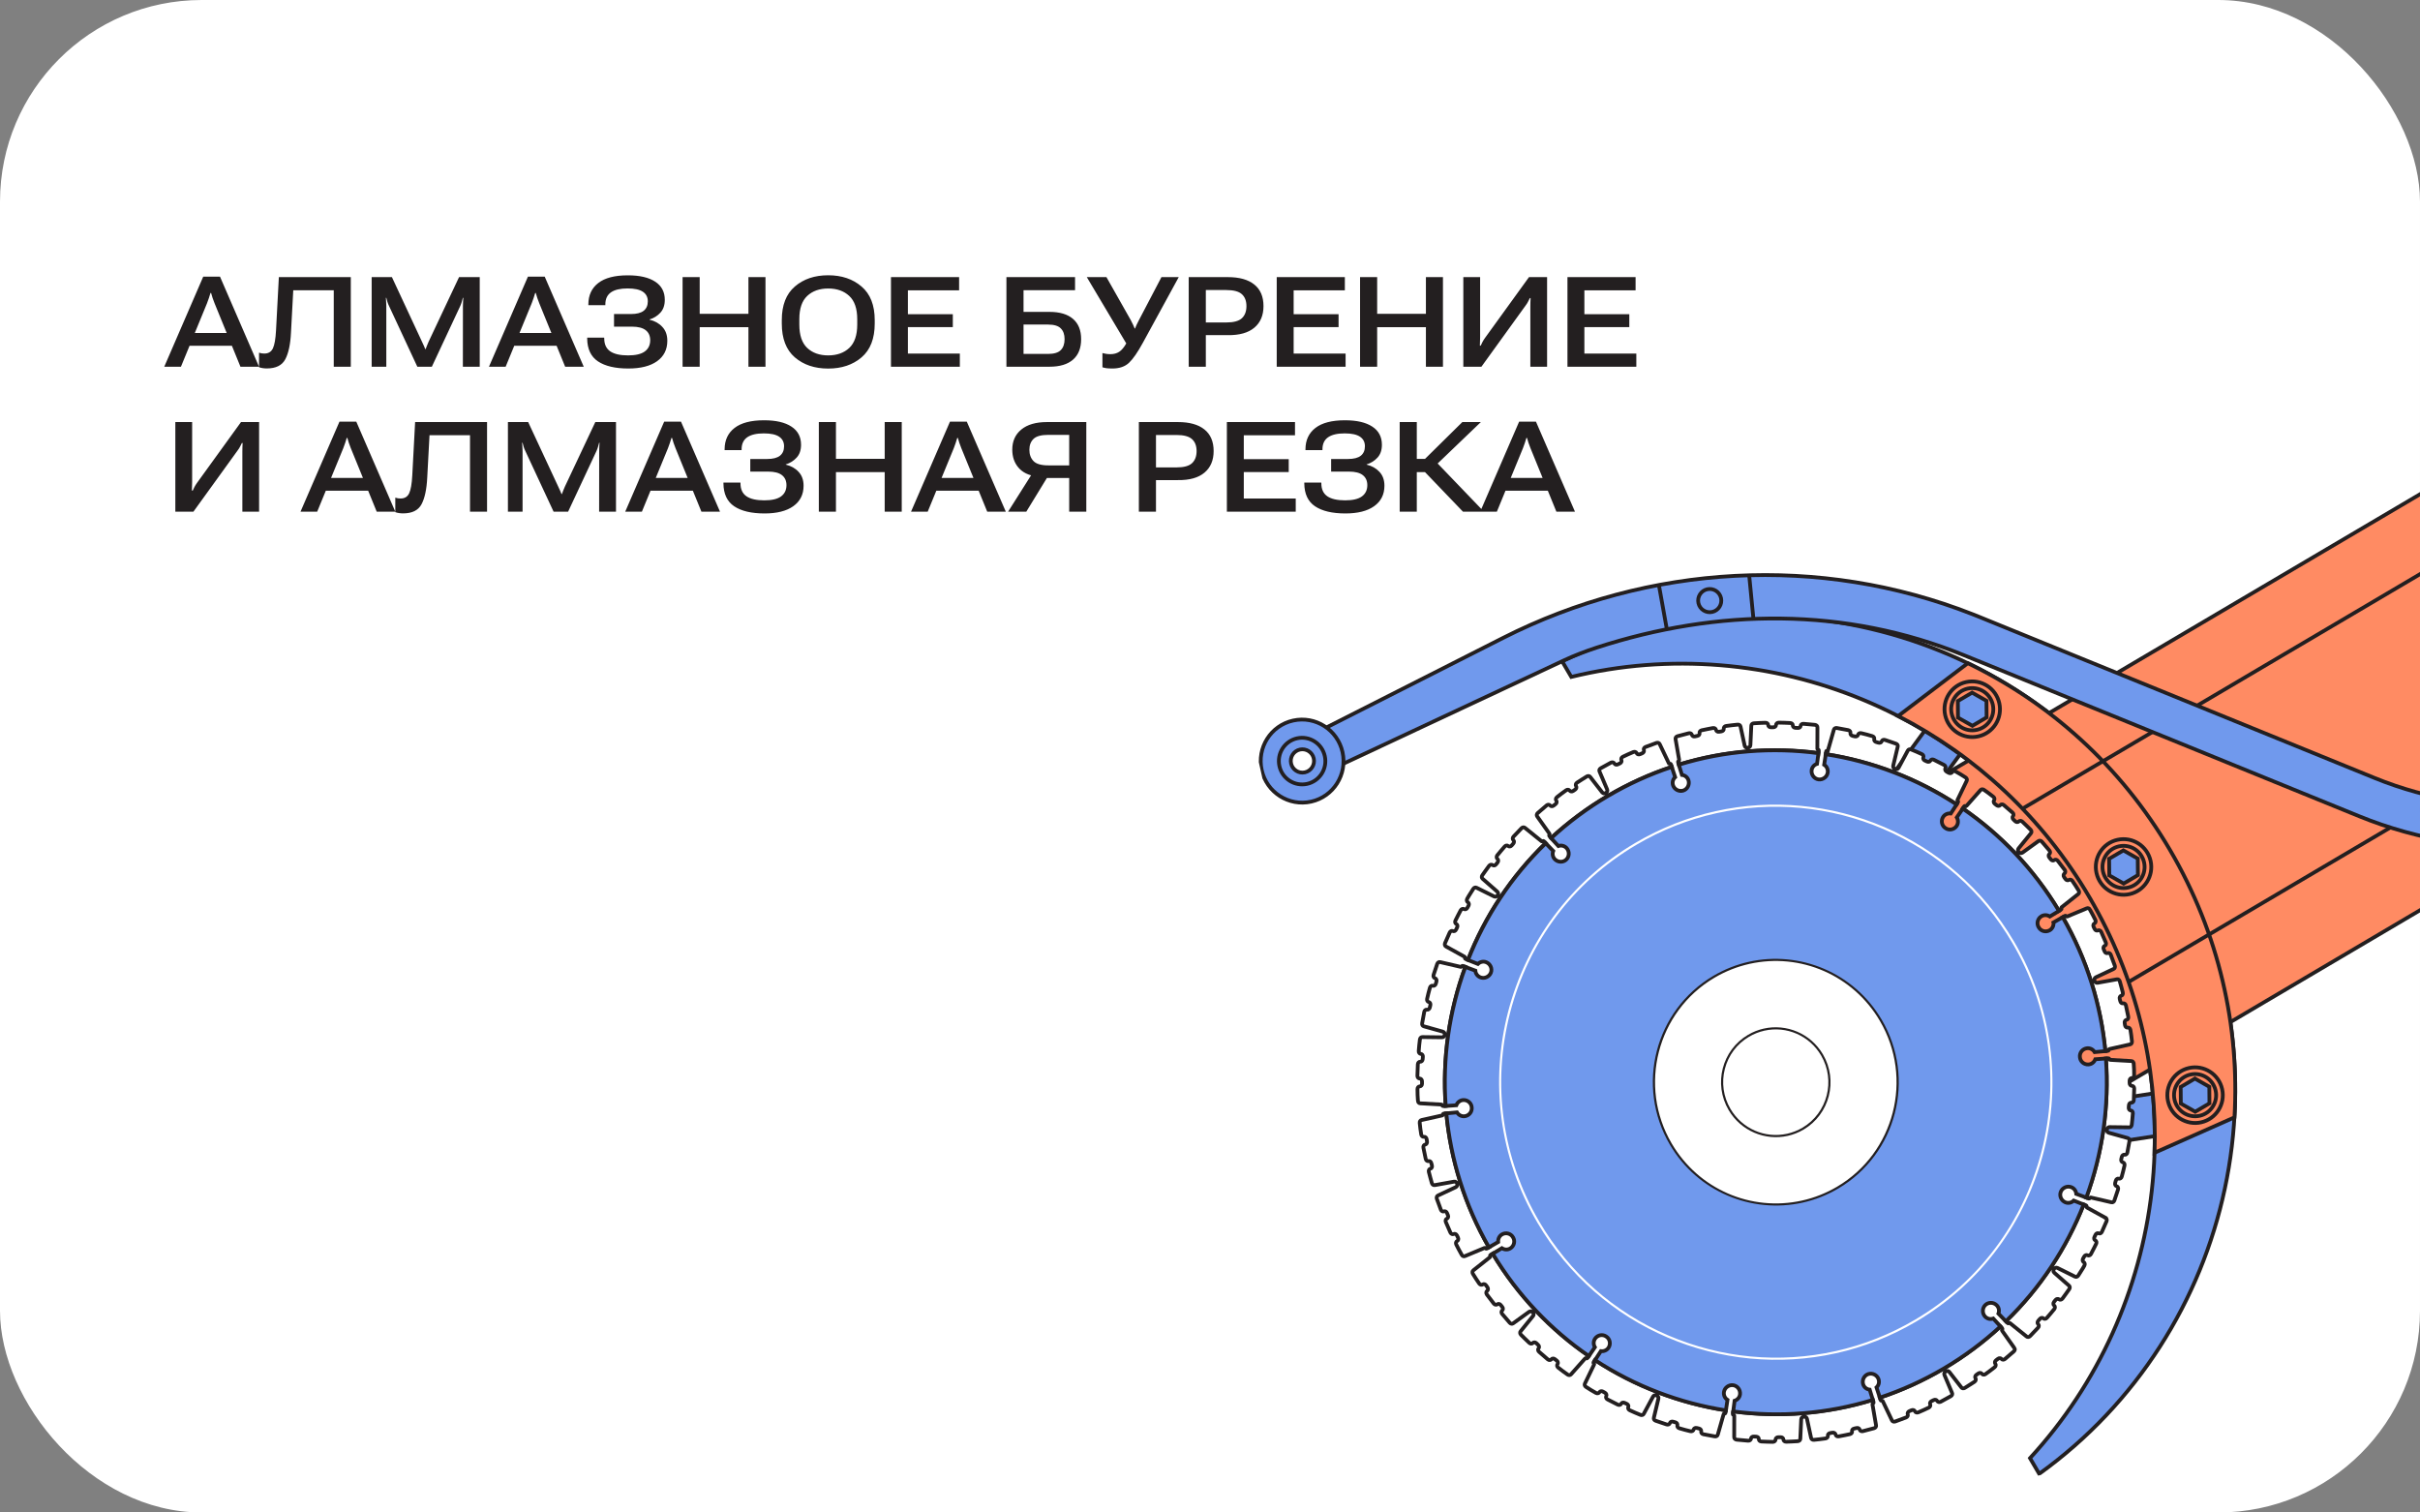 <svg width="384" height="240" viewBox="0 0 384 240" fill="none" xmlns="http://www.w3.org/2000/svg">
<rect x="0" y="0" width="384" height="240" fill="#808080" stroke="none"/>
<g clip-path="url(#clip0_9859_21952)">
<rect width="384" height="240" rx="32" fill="white"/>
<path d="M26.064 58.191L32.246 43.904H34.912L41.103 58.191H38.154L34.043 48.113C33.919 47.82 33.815 47.54 33.73 47.273C33.646 46.999 33.568 46.739 33.496 46.492H33.398C33.32 46.739 33.239 46.999 33.154 47.273C33.07 47.546 32.969 47.826 32.852 48.113L28.711 58.191H26.064ZM28.926 54.861L29.688 52.839H37.344L38.105 54.861H28.926ZM44.248 43.972H55.664V58.191H52.959V46.062H46.533L46.172 52.781C46.081 54.643 45.778 56.055 45.264 57.019C44.749 57.983 43.773 58.464 42.334 58.464C42.113 58.464 41.901 58.448 41.699 58.416C41.497 58.389 41.299 58.341 41.103 58.269V55.964C41.253 56.016 41.393 56.052 41.523 56.072C41.66 56.091 41.8 56.101 41.943 56.101C42.588 56.101 43.04 55.828 43.301 55.281C43.561 54.734 43.727 53.783 43.799 52.429L44.248 43.972ZM58.975 58.191V43.972H62.188L66.963 54.226C67.061 54.434 67.158 54.646 67.256 54.861C67.353 55.069 67.428 55.248 67.481 55.398H67.539C67.591 55.248 67.659 55.069 67.744 54.861C67.829 54.646 67.917 54.434 68.008 54.226L72.842 43.972H76.123V58.191H73.447L73.457 48.542C73.457 48.341 73.463 48.126 73.477 47.898C73.49 47.663 73.503 47.449 73.516 47.253H73.447C73.402 47.449 73.343 47.663 73.272 47.898C73.206 48.126 73.128 48.341 73.037 48.542L68.525 58.191H66.221L61.728 48.542C61.631 48.347 61.546 48.136 61.475 47.908C61.403 47.673 61.344 47.455 61.299 47.253H61.23C61.243 47.455 61.257 47.673 61.27 47.908C61.289 48.136 61.299 48.35 61.299 48.552V58.191H58.975ZM77.588 58.191L83.769 43.904H86.436L92.627 58.191H89.678L85.566 48.113C85.443 47.82 85.338 47.54 85.254 47.273C85.169 46.999 85.091 46.739 85.019 46.492H84.922C84.844 46.739 84.762 46.999 84.678 47.273C84.593 47.546 84.492 47.826 84.375 48.113L80.234 58.191H77.588ZM80.449 54.861L81.211 52.839H88.867L89.629 54.861H80.449ZM99.658 56.394C100.863 56.394 101.748 56.186 102.314 55.769C102.881 55.352 103.167 54.763 103.174 54.001C103.174 53.298 102.933 52.761 102.451 52.39C101.976 52.019 101.25 51.833 100.273 51.833H97.432V49.831H100.107C101.025 49.831 101.702 49.659 102.139 49.314C102.575 48.969 102.793 48.468 102.793 47.81C102.793 47.152 102.533 46.648 102.012 46.296C101.491 45.945 100.68 45.769 99.58 45.769C98.421 45.769 97.546 45.974 96.953 46.384C96.361 46.794 96.061 47.426 96.055 48.279V48.425H93.359V48.288C93.366 46.843 93.89 45.717 94.932 44.91C95.98 44.096 97.542 43.689 99.619 43.689C101.501 43.689 102.949 44.024 103.965 44.695C104.98 45.359 105.488 46.319 105.488 47.576C105.488 48.428 105.254 49.109 104.785 49.617C104.323 50.124 103.75 50.483 103.066 50.691V50.73C103.9 50.925 104.577 51.306 105.098 51.873C105.625 52.432 105.889 53.168 105.889 54.08C105.889 55.466 105.345 56.547 104.258 57.322C103.177 58.09 101.657 58.474 99.697 58.474C97.62 58.474 96.016 58.096 94.883 57.341C93.757 56.586 93.187 55.375 93.174 53.708V53.572H95.869L95.879 53.699C95.879 54.63 96.195 55.313 96.826 55.749C97.458 56.179 98.402 56.394 99.658 56.394ZM108.311 58.191V43.972H111.025V49.802H118.76V43.972H121.465V58.191H118.76V51.912H111.025V58.191H108.311ZM124.053 51.335V50.798C124.053 48.428 124.743 46.651 126.123 45.466C127.503 44.275 129.268 43.679 131.416 43.679C133.558 43.679 135.322 44.275 136.709 45.466C138.102 46.651 138.799 48.428 138.799 50.798V51.335C138.799 53.725 138.102 55.515 136.709 56.706C135.322 57.891 133.558 58.484 131.416 58.484C129.268 58.484 127.503 57.891 126.123 56.706C124.743 55.515 124.053 53.725 124.053 51.335ZM126.836 51.501C126.836 53.181 127.253 54.418 128.086 55.212C128.926 56 130.036 56.394 131.416 56.394C132.796 56.394 133.91 56 134.756 55.212C135.602 54.418 136.025 53.181 136.025 51.501V50.652C136.025 48.972 135.602 47.742 134.756 46.96C133.916 46.173 132.803 45.779 131.416 45.779C130.036 45.779 128.926 46.173 128.086 46.96C127.253 47.742 126.836 48.969 126.836 50.642V51.501ZM141.377 58.191V43.972H152.188V46.072H144.062V49.861H151.191V51.902H144.062V56.101H152.305V58.191H141.377ZM159.697 58.191V43.972H170.586V46.052H162.412V49.49H166.533C168.161 49.49 169.404 49.861 170.264 50.603C171.123 51.345 171.553 52.416 171.553 53.816C171.553 55.235 171.123 56.319 170.264 57.068C169.404 57.816 168.161 58.191 166.533 58.191H159.697ZM162.412 51.501V56.16H166.309C167.253 56.16 167.923 55.958 168.32 55.554C168.724 55.151 168.926 54.571 168.926 53.816C168.926 53.074 168.724 52.504 168.32 52.107C167.923 51.703 167.253 51.501 166.309 51.501H162.412ZM174.932 56.023C175.114 56.075 175.312 56.117 175.527 56.15C175.742 56.182 175.96 56.199 176.182 56.199C176.742 56.199 177.214 56.072 177.598 55.818C177.988 55.564 178.372 55.102 178.75 54.431L178.721 54.509L172.451 43.972H175.566L179.424 50.788C179.606 51.127 179.733 51.381 179.805 51.55C179.883 51.713 179.964 51.905 180.049 52.126H180.107C180.192 51.912 180.27 51.723 180.342 51.56C180.42 51.391 180.547 51.137 180.723 50.798L184.297 43.972H187.041L181.357 54.373C180.524 55.902 179.785 56.97 179.141 57.576C178.496 58.175 177.624 58.474 176.523 58.474C176.12 58.474 175.801 58.458 175.566 58.425C175.339 58.393 175.127 58.344 174.932 58.279V56.023ZM188.623 58.191V43.972H194.824C196.654 43.972 198.053 44.363 199.023 45.144C200 45.925 200.488 47.068 200.488 48.572C200.488 50.043 200.003 51.186 199.033 51.999C198.063 52.813 196.657 53.207 194.814 53.181H191.338V58.191H188.623ZM191.338 51.169H194.58C195.752 51.169 196.579 50.945 197.061 50.495C197.542 50.04 197.783 49.402 197.783 48.581C197.783 47.755 197.542 47.123 197.061 46.687C196.579 46.244 195.752 46.023 194.58 46.023H191.338V51.169ZM202.588 58.191V43.972H213.398V46.072H205.273V49.861H212.402V51.902H205.273V56.101H213.516V58.191H202.588ZM215.811 58.191V43.972H218.525V49.802H226.26V43.972H228.965V58.191H226.26V51.912H218.525V58.191H215.811ZM245.488 58.191H242.832V48.669C242.832 48.461 242.835 48.233 242.842 47.986C242.848 47.732 242.858 47.504 242.871 47.302H242.754C242.656 47.498 242.559 47.69 242.461 47.878C242.37 48.067 242.24 48.272 242.07 48.494L235.068 58.191H232.197V43.972H234.863V53.484C234.863 53.686 234.857 53.91 234.844 54.158C234.837 54.405 234.831 54.633 234.824 54.841H234.961C235.033 54.678 235.12 54.493 235.225 54.285C235.335 54.076 235.462 53.871 235.605 53.669L242.617 43.972H245.488V58.191ZM248.721 58.191V43.972H259.531V46.072H251.406V49.861H258.535V51.902H251.406V56.101H259.648V58.191H248.721ZM41.113 81.191H38.457V71.669C38.457 71.461 38.46 71.233 38.467 70.986C38.473 70.732 38.483 70.504 38.496 70.302H38.379C38.281 70.498 38.184 70.69 38.086 70.878C37.995 71.067 37.865 71.272 37.695 71.494L30.693 81.191H27.822V66.972H30.488V76.484C30.488 76.686 30.482 76.91 30.469 77.158C30.462 77.405 30.456 77.633 30.449 77.841H30.586C30.658 77.678 30.745 77.493 30.85 77.285C30.96 77.076 31.087 76.871 31.23 76.669L38.242 66.972H41.113V81.191ZM47.685 81.191L53.867 66.904H56.533L62.725 81.191H59.775L55.664 71.113C55.54 70.82 55.436 70.54 55.352 70.273C55.267 69.999 55.189 69.739 55.117 69.492H55.02C54.941 69.739 54.86 69.999 54.775 70.273C54.691 70.546 54.59 70.826 54.473 71.113L50.332 81.191H47.685ZM50.547 77.861L51.309 75.839H58.965L59.727 77.861H50.547ZM65.869 66.972H77.285V81.191H74.58V69.062H68.154L67.793 75.781C67.702 77.643 67.399 79.055 66.885 80.019C66.37 80.983 65.394 81.464 63.955 81.464C63.734 81.464 63.522 81.448 63.32 81.415C63.118 81.389 62.92 81.341 62.725 81.269V78.964C62.874 79.016 63.014 79.052 63.145 79.072C63.281 79.091 63.421 79.101 63.565 79.101C64.209 79.101 64.662 78.828 64.922 78.281C65.182 77.734 65.348 76.783 65.42 75.429L65.869 66.972ZM80.596 81.191V66.972H83.809L88.584 77.226C88.682 77.434 88.779 77.646 88.877 77.861C88.975 78.069 89.049 78.248 89.102 78.398H89.16C89.212 78.248 89.281 78.069 89.365 77.861C89.45 77.646 89.538 77.434 89.629 77.226L94.463 66.972H97.744V81.191H95.068L95.078 71.542C95.078 71.341 95.085 71.126 95.098 70.898C95.111 70.663 95.124 70.449 95.137 70.253H95.068C95.023 70.449 94.964 70.663 94.893 70.898C94.828 71.126 94.749 71.341 94.658 71.542L90.147 81.191H87.842L83.35 71.542C83.252 71.347 83.167 71.135 83.096 70.908C83.024 70.673 82.966 70.455 82.92 70.253H82.852C82.865 70.455 82.878 70.673 82.891 70.908C82.91 71.135 82.92 71.35 82.92 71.552V81.191H80.596ZM99.209 81.191L105.391 66.904H108.057L114.248 81.191H111.299L107.188 71.113C107.064 70.82 106.96 70.54 106.875 70.273C106.79 69.999 106.712 69.739 106.641 69.492H106.543C106.465 69.739 106.383 69.999 106.299 70.273C106.214 70.546 106.113 70.826 105.996 71.113L101.855 81.191H99.209ZM102.07 77.861L102.832 75.839H110.488L111.25 77.861H102.07ZM121.279 79.394C122.484 79.394 123.369 79.186 123.936 78.769C124.502 78.352 124.788 77.763 124.795 77.001C124.795 76.298 124.554 75.761 124.072 75.39C123.597 75.019 122.871 74.833 121.895 74.833H119.053V72.832H121.729C122.646 72.832 123.324 72.659 123.76 72.314C124.196 71.969 124.414 71.468 124.414 70.81C124.414 70.152 124.154 69.648 123.633 69.296C123.112 68.945 122.301 68.769 121.201 68.769C120.042 68.769 119.167 68.974 118.574 69.384C117.982 69.794 117.682 70.426 117.676 71.279V71.425H114.98V71.288C114.987 69.843 115.511 68.717 116.553 67.91C117.601 67.096 119.163 66.689 121.24 66.689C123.122 66.689 124.57 67.024 125.586 67.695C126.602 68.359 127.109 69.319 127.109 70.576C127.109 71.428 126.875 72.109 126.406 72.617C125.944 73.124 125.371 73.483 124.688 73.691V73.73C125.521 73.925 126.198 74.306 126.719 74.873C127.246 75.432 127.51 76.168 127.51 77.079C127.51 78.466 126.966 79.547 125.879 80.322C124.798 81.09 123.278 81.474 121.318 81.474C119.242 81.474 117.637 81.097 116.504 80.341C115.378 79.586 114.808 78.375 114.795 76.708V76.572H117.49L117.5 76.699C117.5 77.63 117.816 78.313 118.447 78.749C119.079 79.179 120.023 79.394 121.279 79.394ZM129.932 81.191V66.972H132.646V72.802H140.381V66.972H143.086V81.191H140.381V74.912H132.646V81.191H129.932ZM144.561 81.191L150.742 66.904H153.408L159.6 81.191H156.65L152.539 71.113C152.415 70.82 152.311 70.54 152.227 70.273C152.142 69.999 152.064 69.739 151.992 69.492H151.895C151.816 69.739 151.735 69.999 151.65 70.273C151.566 70.546 151.465 70.826 151.348 71.113L147.207 81.191H144.561ZM147.422 77.861L148.184 75.839H155.84L156.602 77.861H147.422ZM172.373 81.191H169.658V75.849H164.941L164.453 75.595C163.216 75.432 162.269 74.97 161.611 74.208C160.954 73.447 160.625 72.493 160.625 71.347C160.625 70.006 161.104 68.942 162.061 68.154C163.024 67.366 164.382 66.972 166.133 66.972H172.373V81.191ZM169.658 73.847V69.003H166.357C165.218 69.003 164.43 69.218 163.994 69.648C163.558 70.071 163.34 70.647 163.34 71.376C163.34 72.112 163.558 72.708 163.994 73.163C164.43 73.619 165.218 73.847 166.357 73.847H169.658ZM162.852 81.191H159.961L164.092 74.658H166.846L162.852 81.191ZM180.713 81.191V66.972H186.914C188.743 66.972 190.143 67.363 191.113 68.144C192.09 68.925 192.578 70.068 192.578 71.572C192.578 73.043 192.093 74.186 191.123 74.999C190.153 75.813 188.747 76.207 186.904 76.181H183.428V81.191H180.713ZM183.428 74.169H186.67C187.842 74.169 188.669 73.945 189.15 73.496C189.632 73.04 189.873 72.402 189.873 71.582C189.873 70.755 189.632 70.123 189.15 69.687C188.669 69.244 187.842 69.023 186.67 69.023H183.428V74.169ZM194.678 81.191V66.972H205.488V69.072H197.363V72.861H204.492V74.902H197.363V79.101H205.605V81.191H194.678ZM213.447 79.394C214.652 79.394 215.537 79.186 216.104 78.769C216.67 78.352 216.956 77.763 216.963 77.001C216.963 76.298 216.722 75.761 216.24 75.39C215.765 75.019 215.039 74.833 214.062 74.833H211.221V72.832H213.896C214.814 72.832 215.492 72.659 215.928 72.314C216.364 71.969 216.582 71.468 216.582 70.81C216.582 70.152 216.322 69.648 215.801 69.296C215.28 68.945 214.469 68.769 213.369 68.769C212.21 68.769 211.335 68.974 210.742 69.384C210.15 69.794 209.85 70.426 209.844 71.279V71.425H207.148V71.288C207.155 69.843 207.679 68.717 208.721 67.91C209.769 67.096 211.331 66.689 213.408 66.689C215.29 66.689 216.738 67.024 217.754 67.695C218.77 68.359 219.277 69.319 219.277 70.576C219.277 71.428 219.043 72.109 218.574 72.617C218.112 73.124 217.539 73.483 216.855 73.691V73.73C217.689 73.925 218.366 74.306 218.887 74.873C219.414 75.432 219.678 76.168 219.678 77.079C219.678 78.466 219.134 79.547 218.047 80.322C216.966 81.09 215.446 81.474 213.486 81.474C211.41 81.474 209.805 81.097 208.672 80.341C207.546 79.586 206.976 78.375 206.963 76.708V76.572H209.658L209.668 76.699C209.668 77.63 209.984 78.313 210.615 78.749C211.247 79.179 212.191 79.394 213.447 79.394ZM232.139 81.191L225.596 74.374L227.568 72.968L235.469 81.191H232.139ZM223.457 72.812H226.123L232.041 66.972H234.98L226.689 74.921H223.457V72.812ZM222.1 81.191V66.972H224.814V81.191H222.1ZM234.873 81.191L241.055 66.904H243.721L249.912 81.191H246.963L242.852 71.113C242.728 70.82 242.624 70.54 242.539 70.273C242.454 69.999 242.376 69.739 242.305 69.492H242.207C242.129 69.739 242.048 69.999 241.963 70.273C241.878 70.546 241.777 70.826 241.66 71.113L237.52 81.191H234.873ZM237.734 77.861L238.496 75.839H246.152L246.914 77.861H237.734Z" fill="#231F20"/>
<g clip-path="url(#clip1_9859_21952)">
<path d="M297.182 127.175L302.602 131.176L314.238 115.295L308.819 111.295L297.182 127.175Z" fill="#7099ED" stroke="#231F20" stroke-width="0.6" stroke-miterlimit="10"/>
<path d="M329.669 175.328L330.688 181.997L350.121 179.04L349.103 172.371L329.669 175.328Z" fill="#7099ED" stroke="#231F20" stroke-width="0.6" stroke-miterlimit="10"/>
<path d="M247.87 104.924L249.33 107.411C280.559 99.81 314.369 113.129 331.538 142.367C348.707 171.606 343.906 207.705 322.118 231.38L323.578 233.866C354.663 211.498 364.122 168.594 344.299 134.836C324.477 101.077 282.47 88.538 247.869 104.921L247.87 104.924Z" fill="#7099ED" stroke="#231F20" stroke-width="0.6" stroke-miterlimit="10"/>
<path d="M478.812 22.496L280.156 139.681L308.942 188.712L507.597 71.527L478.812 22.496Z" fill="#FF8B63" stroke="#231F20" stroke-width="0.6" stroke-miterlimit="10"/>
<path d="M231.943 199.108C231.646 198.569 231.339 198.029 231.074 197.473C230.972 197.266 231.034 197.022 231.208 196.934C231.387 196.837 231.458 196.602 231.355 196.392L231.18 196.035C231.081 195.83 230.851 195.729 230.672 195.812C230.483 195.896 230.254 195.802 230.15 195.589C229.896 195.033 229.66 194.467 229.42 193.908C229.329 193.692 229.404 193.459 229.583 193.377C229.772 193.292 229.855 193.065 229.761 192.849C229.713 192.725 229.655 192.607 229.609 192.483C229.53 192.267 229.317 192.152 229.128 192.219C228.935 192.29 228.717 192.18 228.632 191.955L227.989 190.213C227.914 190 228.007 189.77 228.188 189.698C229.124 189.249 230.062 188.806 231.005 188.373C231.2 188.28 231.295 188.043 231.224 187.822C231.154 187.601 230.94 187.464 230.73 187.501C229.712 187.692 228.691 187.874 227.667 188.053C227.476 188.099 227.276 187.963 227.207 187.748C227.11 187.455 227.036 187.153 226.958 186.852L226.723 185.953C226.666 185.729 226.771 185.507 226.964 185.454C227.163 185.399 227.278 185.186 227.22 184.958L227.119 184.57C227.07 184.348 226.878 184.199 226.683 184.239C226.485 184.284 226.279 184.138 226.231 183.905L225.858 182.106C225.808 181.881 225.946 181.662 226.138 181.623C226.338 181.586 226.474 181.375 226.436 181.143L226.374 180.75C226.337 180.525 226.15 180.365 225.952 180.391C225.75 180.418 225.557 180.263 225.518 180.028C225.471 179.72 225.421 179.417 225.38 179.107L225.277 178.186C225.251 177.958 225.383 177.759 225.576 177.726C226.672 177.472 227.77 177.227 228.87 176.989C228.93 176.975 228.969 176.914 228.965 176.847C228.956 176.775 229.005 176.711 229.074 176.703L229.499 176.665C230.186 183.94 232.4 191.182 236.264 197.922L235.895 198.135C235.835 198.166 235.76 198.144 235.725 198.081C235.694 198.021 235.625 197.997 235.567 198.021C234.533 198.46 233.496 198.896 232.452 199.32C232.277 199.405 232.053 199.317 231.945 199.118L231.943 199.108Z" fill="white" stroke="#231F20" stroke-width="0.6" stroke-miterlimit="10"/>
<path d="M251.53 215.551C250.789 216.399 250.043 217.241 249.288 218.078C249.167 218.229 248.927 218.246 248.744 218.118L247.989 217.578C247.737 217.398 247.499 217.199 247.253 217.014C247.07 216.871 247.019 216.627 247.138 216.466C247.26 216.301 247.22 216.059 247.036 215.913L246.724 215.667C246.545 215.527 246.297 215.536 246.172 215.688C246.04 215.841 245.785 215.866 245.605 215.708L244.217 214.507C244.042 214.355 244.005 214.109 244.134 213.96C244.264 213.803 244.239 213.561 244.063 213.406L243.776 213.13C243.61 212.973 243.364 212.96 243.227 213.104C243.088 213.252 242.84 213.247 242.666 213.084C242.224 212.652 241.765 212.235 241.337 211.789C241.181 211.625 241.162 211.382 241.296 211.239C241.944 210.43 242.599 209.622 243.259 208.82C243.376 208.681 243.381 208.482 243.289 208.322C243.272 208.291 243.247 208.261 243.22 208.232C243.059 208.062 242.808 208.03 242.636 208.157C241.8 208.771 240.959 209.379 240.113 209.982C239.965 210.107 239.721 210.073 239.568 209.905L238.362 208.497C238.21 208.319 238.212 208.074 238.362 207.945C238.516 207.812 238.528 207.565 238.376 207.387C238.286 207.287 238.21 207.18 238.129 207.074C237.987 206.894 237.751 206.847 237.59 206.964C237.428 207.089 237.186 207.047 237.039 206.861C236.666 206.375 236.287 205.893 235.924 205.401C235.79 205.212 235.812 204.963 235.968 204.843C236.135 204.721 236.165 204.474 236.033 204.28L235.806 203.956C235.676 203.769 235.437 203.706 235.27 203.813C235.098 203.926 234.856 203.87 234.721 203.674C234.359 203.171 234.04 202.644 233.713 202.123C233.596 201.93 233.627 201.69 233.786 201.58C234.66 200.872 235.544 200.173 236.43 199.483C236.478 199.445 236.49 199.371 236.456 199.315C236.418 199.253 236.432 199.175 236.492 199.141L236.858 198.921C240.865 205.573 246.11 211.029 252.12 215.158L251.88 215.508C251.843 215.563 251.764 215.573 251.706 215.533C251.652 215.496 251.579 215.498 251.536 215.546L251.53 215.551Z" fill="white" stroke="#231F20" stroke-width="0.6" stroke-miterlimit="10"/>
<path d="M224.994 174.673L224.939 173.748C224.93 173.439 224.929 173.132 224.922 172.818C224.92 172.585 225.079 172.398 225.278 172.389C225.481 172.383 225.648 172.2 225.645 171.964L225.641 171.565C225.639 171.336 225.477 171.149 225.279 171.144C225.076 171.136 224.901 170.952 224.911 170.713L224.978 168.879C224.99 168.647 225.155 168.469 225.353 168.474C225.559 168.481 225.726 168.31 225.748 168.078L225.78 167.682C225.799 167.452 225.657 167.257 225.454 167.235C225.252 167.213 225.1 167.02 225.121 166.782C225.181 166.167 225.212 165.545 225.305 164.937C225.332 164.712 225.511 164.548 225.704 164.561C226.742 164.567 227.781 164.58 228.815 164.6C229.03 164.602 229.218 164.433 229.247 164.2C229.277 163.97 229.147 163.752 228.937 163.696C227.936 163.424 226.936 163.144 225.934 162.855C225.741 162.813 225.624 162.606 225.662 162.381L225.996 160.556C226.036 160.328 226.228 160.175 226.423 160.213C226.625 160.249 226.822 160.106 226.877 159.878L226.967 159.491C227.019 159.267 226.905 159.052 226.714 159.002C226.516 158.951 226.391 158.738 226.448 158.506C226.587 157.909 226.718 157.314 226.895 156.73C226.957 156.504 227.163 156.37 227.354 156.419C227.552 156.47 227.763 156.342 227.826 156.119L227.934 155.734C227.998 155.515 227.895 155.29 227.708 155.226C227.515 155.163 227.401 154.937 227.47 154.709L228.054 152.952C228.127 152.738 228.331 152.611 228.519 152.665C229.617 152.911 230.71 153.166 231.801 153.426C231.864 153.44 231.927 153.405 231.952 153.343C231.978 153.273 232.048 153.236 232.113 153.261L232.52 153.41C229.944 160.419 228.857 167.955 229.4 175.481L228.977 175.512C228.911 175.516 228.853 175.462 228.851 175.388C228.846 175.318 228.795 175.266 228.732 175.266C227.609 175.208 226.488 175.147 225.362 175.076C225.169 175.077 225.002 174.898 224.991 174.674L224.994 174.673Z" fill="white" stroke="#231F20" stroke-width="0.6" stroke-miterlimit="10"/>
<path d="M273.501 224.407C273.2 225.493 272.892 226.577 272.572 227.656C272.53 227.846 272.32 227.964 272.1 227.924L270.279 227.584C270.054 227.539 269.903 227.335 269.94 227.139C269.98 226.94 269.839 226.734 269.612 226.679L269.225 226.588C269.002 226.535 268.788 226.65 268.736 226.842C268.681 227.042 268.469 227.163 268.238 227.109C267.642 226.98 267.057 226.806 266.469 226.636C266.248 226.576 266.11 226.37 266.162 226.174C266.213 225.975 266.088 225.763 265.862 225.7L265.482 225.59C265.26 225.526 265.035 225.626 264.975 225.813C264.909 226.008 264.688 226.11 264.46 226.034L262.71 225.44C262.496 225.368 262.369 225.163 262.43 224.976C262.662 223.962 262.905 222.949 263.152 221.936C263.204 221.726 263.077 221.506 262.861 221.42C262.648 221.337 262.405 221.416 262.306 221.604C261.819 222.519 261.329 223.435 260.83 224.345C260.747 224.523 260.52 224.598 260.308 224.515C259.731 224.3 259.174 224.028 258.607 223.78C258.396 223.685 258.293 223.461 258.368 223.278C258.45 223.09 258.353 222.864 258.141 222.766L257.781 222.602C257.57 222.511 257.338 222.563 257.249 222.746C257.156 222.929 256.92 222.996 256.71 222.89L255.076 222.059C254.87 221.956 254.782 221.721 254.873 221.542C254.966 221.358 254.889 221.124 254.686 221.007L254.34 220.812C254.139 220.701 253.899 220.747 253.795 220.915C253.69 221.091 253.449 221.148 253.242 221.028L252.442 220.566L251.658 220.069C251.469 219.948 251.393 219.718 251.485 219.549C251.966 218.529 252.459 217.513 252.956 216.501C252.982 216.445 252.959 216.373 252.902 216.339C252.841 216.3 252.82 216.223 252.856 216.166L253.087 215.81C259.393 219.937 266.488 222.642 273.855 223.784L273.789 224.212C273.779 224.278 273.712 224.325 273.639 224.316C273.574 224.306 273.508 224.346 273.494 224.406L273.501 224.407Z" fill="white" stroke="#231F20" stroke-width="0.6" stroke-miterlimit="10"/>
<path d="M229.456 150.195C229.279 150.11 229.206 149.879 229.289 149.666C229.533 149.099 229.788 148.536 230.036 147.971C230.133 147.759 230.353 147.657 230.533 147.737C230.721 147.819 230.947 147.726 231.044 147.513C231.098 147.392 231.16 147.275 231.218 147.156C231.321 146.953 231.261 146.715 231.084 146.62C230.901 146.526 230.834 146.287 230.942 146.075C231.219 145.532 231.484 144.982 231.777 144.446C231.891 144.244 232.121 144.157 232.297 144.248C232.48 144.342 232.714 144.269 232.83 144.062L233.024 143.715C233.135 143.517 233.088 143.276 232.92 143.169C232.745 143.063 232.691 142.82 232.81 142.613L233.038 142.212L233.285 141.818L233.78 141.035C233.903 140.845 234.13 140.77 234.299 140.866C235.232 141.32 236.16 141.782 237.085 142.247C237.279 142.342 237.516 142.268 237.642 142.074C237.772 141.882 237.751 141.632 237.59 141.491C236.808 140.813 236.027 140.127 235.253 139.437C235.099 139.316 235.081 139.076 235.209 138.891L235.745 138.132C235.921 137.88 236.097 137.625 236.29 137.384C236.432 137.2 236.675 137.15 236.838 137.265C237.003 137.388 237.248 137.348 237.389 137.16L237.633 136.848C237.776 136.667 237.763 136.419 237.612 136.294C237.456 136.162 237.435 135.912 237.58 135.724C237.766 135.481 237.967 135.249 238.166 135.017L238.762 134.322C238.913 134.146 239.159 134.109 239.307 134.239C239.464 134.37 239.705 134.345 239.859 134.169L240.12 133.867C240.272 133.698 240.286 133.458 240.142 133.317C239.994 133.177 239.995 132.929 240.158 132.758L241.438 131.415C241.591 131.25 241.838 131.234 241.983 131.365C242.87 132.069 243.746 132.776 244.622 133.493C244.669 133.532 244.743 133.53 244.792 133.48C244.844 133.429 244.924 133.426 244.97 133.475L245.263 133.778C239.78 139.079 235.622 145.424 232.921 152.312L232.526 152.156C232.464 152.131 232.434 152.056 232.464 151.986C232.489 151.924 232.466 151.855 232.41 151.825C231.42 151.288 230.435 150.744 229.448 150.189L229.456 150.195Z" fill="white" stroke="#231F20" stroke-width="0.6" stroke-miterlimit="10"/>
<path d="M275.017 223.955C282.335 224.924 289.89 224.361 297.173 222.122L297.299 222.529C297.32 222.592 297.276 222.665 297.207 222.684C297.144 222.705 297.102 222.768 297.115 222.828C297.314 223.941 297.507 225.058 297.692 226.173C297.734 226.362 297.601 226.572 297.381 226.628L295.589 227.098C295.366 227.155 295.144 227.045 295.091 226.856C295.04 226.658 294.824 226.54 294.597 226.598L294.211 226.684C293.984 226.727 293.837 226.923 293.877 227.116C293.919 227.319 293.777 227.52 293.541 227.569L292.645 227.755C292.345 227.818 292.05 227.884 291.745 227.927C291.518 227.964 291.305 227.834 291.268 227.637C291.227 227.434 291.021 227.3 290.793 227.336L290.401 227.399C290.173 227.435 290.014 227.623 290.04 227.819C290.064 228.022 289.91 228.216 289.675 228.254C289.37 228.308 289.063 228.337 288.757 228.374L287.835 228.473C287.611 228.495 287.409 228.363 287.38 228.171C287.154 227.157 286.935 226.141 286.723 225.127C286.713 225.083 286.697 225.044 286.676 225.01C286.591 224.867 286.423 224.78 286.237 224.8C286.005 224.817 285.825 224.988 285.813 225.203C285.772 226.238 285.725 227.277 285.668 228.316C285.669 228.51 285.494 228.677 285.268 228.688L284.342 228.739C284.036 228.758 283.725 228.774 283.419 228.775C283.187 228.777 282.996 228.618 282.988 228.422C282.977 228.215 282.796 228.051 282.56 228.054L282.163 228.057C281.934 228.059 281.749 228.224 281.743 228.42C281.736 228.626 281.555 228.794 281.32 228.797C280.71 228.795 280.102 228.757 279.491 228.738C279.257 228.73 279.078 228.561 279.087 228.361C279.09 228.155 278.917 227.981 278.686 227.969C278.554 227.963 278.42 227.965 278.29 227.948C278.064 227.931 277.867 228.074 277.847 228.273C277.829 228.475 277.634 228.628 277.397 228.61L275.557 228.447C275.331 228.416 275.165 228.241 275.178 228.044C275.172 226.913 275.177 225.78 275.187 224.653C275.187 224.589 275.139 224.533 275.07 224.527C274.998 224.518 274.949 224.455 274.955 224.39L275.009 223.968L275.017 223.955Z" fill="white" stroke="#231F20" stroke-width="0.6" stroke-miterlimit="10"/>
<path d="M245.878 132.311C245.219 131.397 244.561 130.468 243.918 129.547C243.797 129.397 243.832 129.159 244.007 129.011L245.412 127.802C245.589 127.65 245.833 127.652 245.962 127.804C246.092 127.959 246.342 127.977 246.526 127.834L246.837 127.587C247.018 127.448 247.066 127.207 246.946 127.047C246.821 126.883 246.862 126.637 247.051 126.493C247.536 126.119 248.01 125.734 248.513 125.396C248.701 125.262 248.95 125.284 249.067 125.446C249.188 125.61 249.432 125.644 249.624 125.509L249.951 125.284C250.137 125.154 250.199 124.914 250.092 124.747C249.979 124.574 250.034 124.331 250.23 124.196C250.742 123.852 251.27 123.536 251.789 123.208C251.981 123.087 252.217 123.12 252.328 123.283C252.971 124.098 253.609 124.918 254.239 125.739C254.373 125.911 254.621 125.948 254.815 125.823C255.018 125.707 255.107 125.475 255.021 125.278C254.612 124.326 254.205 123.37 253.804 122.412C253.716 122.237 253.803 122.013 254.001 121.902C254.541 121.608 255.072 121.298 255.618 121.014C255.824 120.911 256.067 120.971 256.162 121.147C256.259 121.327 256.497 121.398 256.706 121.295L257.062 121.12C257.266 121.022 257.363 120.795 257.28 120.612C257.196 120.425 257.285 120.193 257.498 120.089C258.039 119.809 258.608 119.58 259.167 119.335C259.379 119.245 259.614 119.317 259.697 119.5C259.781 119.686 260.011 119.77 260.23 119.678L260.594 119.523C260.803 119.434 260.915 119.211 260.846 119.028C260.775 118.835 260.885 118.616 261.106 118.531L262.841 117.887C263.052 117.808 263.275 117.889 263.354 118.069C263.847 119.081 264.337 120.107 264.815 121.129C264.841 121.183 264.91 121.21 264.977 121.192C265.046 121.169 265.117 121.206 265.142 121.268L265.274 121.674C261.799 122.827 258.395 124.364 255.115 126.298C251.834 128.231 248.829 130.482 246.131 132.973L245.842 132.659C245.799 132.608 245.803 132.529 245.858 132.478C245.908 132.432 245.916 132.359 245.88 132.307L245.878 132.311Z" fill="white" stroke="#231F20" stroke-width="0.6" stroke-miterlimit="10"/>
<path d="M319.641 213.898C319.763 214.052 319.727 214.286 319.552 214.435L318.148 215.643C317.969 215.792 317.726 215.793 317.597 215.641C317.464 215.487 317.217 215.468 317.034 215.611L316.718 215.855C316.538 215.994 316.489 216.235 316.61 216.396C316.734 216.559 316.694 216.805 316.504 216.95C316.019 217.32 315.545 217.708 315.043 218.047C314.853 218.177 314.606 218.158 314.489 217.997C314.367 217.829 314.123 217.795 313.931 217.93L313.605 218.159C313.419 218.288 313.355 218.525 313.464 218.696C313.575 218.865 313.52 219.108 313.325 219.243C312.813 219.587 312.284 219.903 311.766 220.234C311.573 220.352 311.337 220.319 311.228 220.16C310.584 219.345 309.947 218.525 309.316 217.703C309.183 217.535 308.939 217.497 308.74 217.619C308.537 217.735 308.451 217.967 308.535 218.167C308.944 219.12 309.351 220.076 309.748 221.034C309.837 221.209 309.749 221.434 309.552 221.545C309.011 221.839 308.478 222.149 307.935 222.433C307.728 222.535 307.486 222.476 307.391 222.303C307.295 222.122 307.057 222.052 306.847 222.155L306.491 222.33C306.288 222.428 306.191 222.659 306.273 222.838C306.357 223.025 306.267 223.253 306.055 223.361C305.514 223.637 304.945 223.87 304.389 224.111C304.178 224.204 303.939 224.13 303.859 223.946C303.775 223.759 303.545 223.676 303.33 223.77L302.966 223.926C302.757 224.015 302.645 224.238 302.714 224.424C302.786 224.617 302.676 224.836 302.455 224.92L300.72 225.565C300.508 225.641 300.282 225.56 300.207 225.382C299.714 224.371 299.224 223.345 298.746 222.323C298.719 222.265 298.65 222.238 298.584 222.26C298.514 222.279 298.443 222.245 298.419 222.184L298.282 221.776C301.758 220.622 305.162 219.085 308.442 217.152C311.729 215.213 314.731 212.966 317.426 210.476L317.715 210.791C317.758 210.841 317.755 210.923 317.702 210.97C317.652 211.017 317.644 211.089 317.68 211.141C318.339 212.059 318.997 212.984 319.639 213.906L319.641 213.898Z" fill="white" stroke="#231F20" stroke-width="0.6" stroke-miterlimit="10"/>
<path d="M288.547 119.493C281.228 118.521 273.674 119.087 266.39 121.323L266.268 120.918C266.247 120.856 266.29 120.783 266.356 120.761C266.418 120.74 266.461 120.677 266.451 120.616C266.249 119.504 266.057 118.39 265.872 117.275C265.83 117.086 265.959 116.877 266.179 116.821L267.971 116.351C268.197 116.29 268.415 116.4 268.466 116.594C268.517 116.795 268.73 116.91 268.96 116.852L269.346 116.766C269.573 116.722 269.719 116.527 269.68 116.334C269.638 116.131 269.781 115.933 270.016 115.881L270.912 115.695C271.213 115.635 271.511 115.569 271.811 115.523C272.039 115.486 272.251 115.616 272.292 115.812C272.329 116.012 272.537 116.154 272.768 116.116L273.16 116.054C273.384 116.018 273.547 115.829 273.521 115.634C273.497 115.43 273.65 115.233 273.886 115.199C274.188 115.149 274.498 115.115 274.804 115.082L275.727 114.983C275.951 114.961 276.153 115.093 276.182 115.285C276.408 116.299 276.626 117.311 276.839 118.329C276.849 118.372 276.864 118.411 276.886 118.445C276.97 118.586 277.138 118.676 277.324 118.656C277.557 118.642 277.738 118.471 277.749 118.253C277.79 117.218 277.837 116.182 277.895 115.143C277.89 114.946 278.069 114.786 278.291 114.772L279.213 114.718C279.519 114.7 279.83 114.684 280.14 114.685C280.371 114.68 280.562 114.839 280.571 115.038C280.582 115.245 280.763 115.409 280.999 115.406L281.396 115.403C281.625 115.401 281.811 115.24 281.816 115.04C281.823 114.837 282.004 114.666 282.243 114.666C282.854 114.668 283.464 114.701 284.072 114.725C284.303 114.734 284.485 114.902 284.479 115.098C284.472 115.304 284.645 115.478 284.877 115.49C285.009 115.499 285.143 115.498 285.273 115.511C285.503 115.531 285.697 115.389 285.716 115.19C285.733 114.984 285.928 114.831 286.166 114.852L288.007 115.019C288.233 115.05 288.399 115.225 288.386 115.419C288.388 116.55 288.386 117.682 288.374 118.814C288.373 118.874 288.421 118.93 288.489 118.936C288.563 118.948 288.611 119.008 288.605 119.073L288.551 119.496L288.547 119.493Z" fill="white" stroke="#231F20" stroke-width="0.6" stroke-miterlimit="10"/>
<path d="M334.103 193.251C334.28 193.335 334.349 193.568 334.269 193.776C334.025 194.344 333.77 194.906 333.522 195.471C333.429 195.683 333.205 195.786 333.025 195.706C332.837 195.624 332.611 195.717 332.514 195.929C332.46 196.051 332.398 196.167 332.34 196.286C332.237 196.49 332.297 196.727 332.473 196.819C332.656 196.913 332.723 197.152 332.616 197.364C332.338 197.907 332.074 198.461 331.781 198.997C331.668 199.199 331.437 199.286 331.257 199.191C331.074 199.098 330.841 199.174 330.724 199.377L330.53 199.725C330.419 199.923 330.466 200.167 330.634 200.271C330.809 200.377 330.864 200.623 330.745 200.83L330.517 201.231L330.269 201.622L329.774 202.405C329.651 202.595 329.424 202.67 329.255 202.573C328.322 202.12 327.394 201.658 326.469 201.192C326.279 201.097 326.038 201.172 325.913 201.369C325.783 201.561 325.803 201.811 325.965 201.952C326.747 202.63 327.527 203.316 328.302 204.006C328.456 204.128 328.474 204.368 328.346 204.552L327.81 205.311C327.629 205.56 327.458 205.818 327.265 206.059C327.123 206.243 326.88 206.293 326.72 206.177C326.553 206.059 326.311 206.098 326.165 206.279L325.921 206.592C325.782 206.775 325.791 207.021 325.942 207.146C326.102 207.277 326.119 207.528 325.974 207.716C325.788 207.959 325.587 208.191 325.388 208.423L324.792 209.118C324.641 209.293 324.395 209.33 324.247 209.201C324.09 209.066 323.845 209.092 323.695 209.271L323.434 209.569C323.282 209.741 323.268 209.981 323.412 210.119C323.559 210.26 323.558 210.507 323.395 210.678L322.116 212.021C321.962 212.186 321.711 212.2 321.57 212.072C320.683 211.367 319.807 210.661 318.931 209.943C318.884 209.904 318.81 209.907 318.762 209.957C318.706 210.008 318.628 210.007 318.582 209.958L318.289 209.655C323.773 204.354 327.93 198.009 330.632 191.121L331.026 191.277C331.088 191.302 331.119 191.377 331.089 191.447C331.064 191.512 331.09 191.581 331.142 191.608C332.132 192.145 333.121 192.692 334.104 193.244L334.103 193.251Z" fill="white" stroke="#231F20" stroke-width="0.6" stroke-miterlimit="10"/>
<path d="M290.064 119.038C290.365 117.953 290.674 116.872 290.993 115.789C291.035 115.6 291.245 115.482 291.468 115.521L293.285 115.858C293.511 115.907 293.659 116.111 293.624 116.303C293.584 116.506 293.725 116.708 293.952 116.764L294.339 116.855C294.562 116.907 294.776 116.792 294.828 116.6C294.883 116.401 295.099 116.278 295.327 116.337C295.923 116.466 296.508 116.64 297.091 116.807C297.317 116.87 297.451 117.077 297.399 117.269C297.345 117.469 297.473 117.68 297.699 117.743L298.079 117.853C298.301 117.917 298.526 117.817 298.586 117.63C298.652 117.435 298.876 117.332 299.101 117.41L300.852 118.006C301.065 118.079 301.191 118.281 301.132 118.471C300.899 119.485 300.656 120.497 300.409 121.508C300.384 121.616 300.405 121.728 300.458 121.822C300.509 121.91 300.593 121.986 300.698 122.027C300.914 122.113 301.153 122.031 301.256 121.842C301.738 120.925 302.233 120.012 302.73 119.098C302.814 118.92 303.045 118.847 303.253 118.928C303.834 119.145 304.387 119.415 304.954 119.663C305.165 119.758 305.271 119.982 305.193 120.165C305.112 120.357 305.207 120.58 305.419 120.677L305.78 120.841C305.991 120.932 306.222 120.88 306.312 120.698C306.405 120.514 306.641 120.448 306.851 120.553L308.485 121.384C308.694 121.486 308.779 121.725 308.688 121.901C308.595 122.085 308.673 122.322 308.875 122.44L309.222 122.635C309.419 122.746 309.663 122.699 309.762 122.528C309.867 122.353 310.108 122.296 310.315 122.416L311.116 122.878L311.9 123.375C312.089 123.495 312.168 123.725 312.073 123.899C311.588 124.916 311.099 125.934 310.605 126.942C310.575 126.999 310.598 127.068 310.655 127.105C310.717 127.144 310.737 127.221 310.7 127.275L310.469 127.631C304.164 123.504 297.068 120.798 289.701 119.657L289.768 119.228C289.778 119.162 289.845 119.116 289.915 119.128C289.984 119.138 290.046 119.099 290.06 119.036L290.064 119.038Z" fill="white" stroke="#231F20" stroke-width="0.6" stroke-miterlimit="10"/>
<path d="M338.573 168.775L338.628 169.7C338.637 170.009 338.639 170.317 338.641 170.628C338.643 170.86 338.485 171.051 338.285 171.057C338.082 171.063 337.915 171.246 337.918 171.482L337.922 171.877C337.924 172.107 338.086 172.297 338.285 172.302C338.487 172.307 338.662 172.494 338.651 172.73L338.584 174.563C338.577 174.798 338.409 174.977 338.209 174.968C337.999 174.959 337.833 175.13 337.811 175.365L337.78 175.761C337.76 175.988 337.903 176.186 338.102 176.209C338.304 176.231 338.457 176.427 338.436 176.665C338.376 177.28 338.344 177.899 338.255 178.51C338.223 178.732 338.046 178.903 337.856 178.885C336.818 178.879 335.779 178.867 334.745 178.846C334.668 178.846 334.598 178.865 334.533 178.904C334.418 178.972 334.333 179.097 334.312 179.243C334.282 179.473 334.413 179.695 334.622 179.747C335.624 180.023 336.624 180.302 337.626 180.588C337.818 180.63 337.935 180.838 337.897 181.062L337.563 182.884C337.522 183.112 337.33 183.264 337.136 183.23C336.934 183.194 336.736 183.333 336.682 183.565L336.591 183.949C336.539 184.173 336.654 184.388 336.849 184.44C337.043 184.489 337.169 184.705 337.114 184.936C336.972 185.53 336.841 186.129 336.669 186.716C336.606 186.938 336.4 187.076 336.206 187.028C336.008 186.976 335.797 187.108 335.734 187.331L335.626 187.712C335.562 187.932 335.665 188.16 335.852 188.221C336.046 188.287 336.159 188.509 336.09 188.737L335.502 190.495C335.43 190.709 335.226 190.836 335.037 190.779C333.939 190.533 332.845 190.277 331.755 190.018C331.692 190.004 331.63 190.043 331.605 190.105C331.578 190.174 331.508 190.208 331.444 190.187L331.04 190.036C333.615 183.024 334.699 175.493 334.156 167.963L334.579 167.932C334.645 167.928 334.703 167.982 334.709 168.055C334.713 168.122 334.763 168.174 334.827 168.177C335.95 168.235 337.071 168.296 338.197 168.367C338.394 168.366 338.557 168.545 338.569 168.772L338.573 168.775Z" fill="white" stroke="#231F20" stroke-width="0.6" stroke-miterlimit="10"/>
<path d="M312.025 127.895C312.767 127.05 313.513 126.205 314.267 125.368C314.389 125.217 314.628 125.199 314.812 125.331L315.567 125.871C315.816 126.052 316.056 126.246 316.303 126.435C316.486 126.578 316.534 126.823 316.418 126.983C316.295 127.145 316.336 127.39 316.52 127.537L316.832 127.782C317.012 127.926 317.26 127.916 317.388 127.764C317.519 127.607 317.775 127.586 317.955 127.744L319.343 128.945C319.518 129.097 319.555 129.34 319.427 129.492C319.292 129.646 319.318 129.891 319.494 130.047L319.781 130.322C319.946 130.48 320.192 130.492 320.33 130.352C320.47 130.204 320.718 130.209 320.892 130.372C321.333 130.804 321.793 131.221 322.22 131.667C322.376 131.831 322.395 132.074 322.265 132.216C321.614 133.026 320.958 133.83 320.297 134.632C320.162 134.8 320.179 135.051 320.337 135.221C320.498 135.39 320.749 135.423 320.921 135.296C321.757 134.682 322.597 134.07 323.443 133.468C323.595 133.345 323.835 133.377 323.988 133.544L325.195 134.955C325.346 135.13 325.345 135.378 325.194 135.507C325.041 135.64 325.029 135.887 325.181 136.062C325.27 136.162 325.347 136.272 325.427 136.375C325.565 136.553 325.805 136.602 325.965 136.481C326.127 136.357 326.369 136.398 326.517 136.588C326.889 137.071 327.268 137.553 327.632 138.045C327.765 138.234 327.743 138.483 327.587 138.603C327.424 138.728 327.391 138.972 327.522 139.166L327.749 139.49C327.88 139.68 328.119 139.74 328.285 139.632C328.457 139.52 328.699 139.575 328.834 139.772C329.197 140.275 329.516 140.805 329.843 141.326C329.96 141.519 329.929 141.756 329.771 141.869C328.895 142.574 328.014 143.272 327.126 143.966C327.078 144.005 327.066 144.078 327.103 144.133C327.138 144.196 327.124 144.274 327.068 144.307L326.704 144.526C322.698 137.875 317.453 132.419 311.439 128.287L311.678 127.937C311.715 127.882 311.794 127.872 311.853 127.915C311.907 127.953 311.98 127.947 312.022 127.899L312.025 127.895Z" fill="white" stroke="#231F20" stroke-width="0.6" stroke-miterlimit="10"/>
<path d="M331.623 144.34C331.92 144.879 332.226 145.416 332.488 145.976C332.591 146.183 332.529 146.427 332.355 146.519C332.172 146.613 332.102 146.851 332.205 147.061L332.38 147.419C332.478 147.623 332.709 147.724 332.888 147.641C333.077 147.557 333.306 147.651 333.41 147.865C333.665 148.423 333.9 148.986 334.144 149.547C334.234 149.761 334.16 149.997 333.98 150.076C333.794 150.156 333.709 150.391 333.802 150.604C333.85 150.727 333.909 150.848 333.954 150.969C334.034 151.185 334.25 151.3 334.436 151.233C334.628 151.162 334.85 151.272 334.932 151.498L335.577 153.239C335.653 153.452 335.559 153.682 335.378 153.754C334.442 154.203 333.504 154.642 332.561 155.079C332.366 155.168 332.271 155.405 332.341 155.626C332.412 155.848 332.626 155.987 332.836 155.948C333.854 155.756 334.875 155.575 335.899 155.396C336.09 155.35 336.293 155.485 336.358 155.7C336.456 155.997 336.53 156.295 336.607 156.596L336.843 157.495C336.904 157.722 336.794 157.941 336.602 157.995C336.406 158.049 336.289 158.266 336.347 158.494L336.446 158.878C336.496 159.101 336.691 159.248 336.884 159.212C337.082 159.168 337.287 159.313 337.335 159.543L337.712 161.345C337.762 161.57 337.624 161.789 337.432 161.828C337.232 161.865 337.096 162.076 337.133 162.305L337.196 162.698C337.232 162.923 337.419 163.083 337.617 163.056C337.82 163.033 338.012 163.184 338.052 163.423C338.098 163.727 338.149 164.034 338.189 164.34L338.293 165.265C338.315 165.49 338.184 165.693 337.994 165.725C336.898 165.979 335.8 166.224 334.701 166.466C334.641 166.479 334.602 166.541 334.606 166.607C334.611 166.68 334.566 166.743 334.496 166.748L334.075 166.786C333.387 159.511 331.173 152.268 327.314 145.531L327.682 145.318C327.741 145.283 327.817 145.305 327.853 145.372C327.883 145.429 327.952 145.456 328.011 145.432C329.044 144.993 330.083 144.56 331.126 144.133C331.301 144.048 331.525 144.136 331.633 144.335L331.623 144.34Z" fill="white" stroke="#231F20" stroke-width="0.6" stroke-miterlimit="10"/>
<path d="M325.838 146.375L327.304 145.536C331.167 152.272 333.378 159.519 334.065 166.79L332.373 166.948C332.121 166.53 331.66 166.279 331.162 166.337C330.463 166.415 329.96 167.037 330.033 167.725C330.074 168.416 330.675 168.947 331.375 168.907C331.884 168.882 332.303 168.548 332.477 168.082L334.163 167.96C334.707 175.49 333.622 183.022 331.047 190.034L329.457 189.444C329.424 188.963 329.098 188.53 328.628 188.366C328.295 188.249 327.953 188.279 327.663 188.418C327.373 188.557 327.12 188.798 326.999 189.122C326.747 189.765 327.071 190.506 327.717 190.78C328.187 190.976 328.707 190.856 329.056 190.51L330.63 191.135C327.928 198.019 323.771 204.369 318.288 209.669L317.104 208.44C317.278 207.988 317.188 207.474 316.834 207.118C316.339 206.619 315.528 206.602 315.031 207.077C314.535 207.556 314.503 208.362 314.961 208.883C315.131 209.075 315.346 209.2 315.582 209.264C315.814 209.322 316.057 209.307 316.289 209.227L317.434 210.475C314.74 212.964 311.737 215.211 308.451 217.15C305.17 219.084 301.766 220.621 298.291 221.774L297.757 220.156C297.933 219.993 298.055 219.786 298.115 219.56C298.172 219.328 298.163 219.082 298.082 218.846C297.851 218.19 297.132 217.827 296.473 218.03C295.817 218.236 295.438 218.954 295.631 219.629C295.772 220.121 296.188 220.453 296.68 220.51L297.179 222.132C289.898 224.366 282.341 224.933 275.023 223.965L275.241 222.271C275.702 222.123 276.049 221.734 276.103 221.234C276.18 220.537 275.688 219.894 275.008 219.801C274.663 219.754 274.33 219.857 274.069 220.046C273.81 220.231 273.614 220.519 273.554 220.868C273.471 221.368 273.697 221.873 274.114 222.13L273.862 223.799C266.494 222.654 259.399 219.952 253.094 215.825L254.023 214.398C254.506 214.46 254.989 214.253 255.254 213.83C255.625 213.234 255.454 212.452 254.874 212.079C254.31 211.684 253.523 211.821 253.115 212.396C252.82 212.812 252.82 213.35 253.074 213.778L252.121 215.176C246.11 211.043 240.863 205.591 236.86 198.939L238.313 198.059C238.721 198.322 239.245 198.35 239.668 198.083C240.261 197.707 240.447 196.929 240.084 196.342C239.748 195.737 238.977 195.52 238.362 195.859C237.916 196.103 237.683 196.591 237.725 197.083L236.264 197.926C232.4 191.185 230.19 183.942 229.499 176.668L231.19 176.51C231.442 176.928 231.903 177.179 232.402 177.124C233.101 177.047 233.603 176.425 233.531 175.737C233.491 175.05 232.889 174.519 232.189 174.554C231.681 174.583 231.262 174.917 231.087 175.38L229.401 175.501C228.857 167.972 229.942 160.44 232.521 153.431L234.108 154.021C234.14 154.499 234.466 154.932 234.937 155.099C235.27 155.216 235.615 155.185 235.901 155.047C236.191 154.908 236.444 154.668 236.57 154.346C236.818 153.704 236.498 152.961 235.848 152.689C235.378 152.493 234.859 152.616 234.509 152.959L232.936 152.337C235.637 145.449 239.794 139.1 245.279 133.803L246.463 135.035C246.288 135.484 246.378 135.998 246.729 136.355C247.227 136.852 248.035 136.871 248.532 136.395C249.032 135.92 249.06 135.111 248.602 134.59C248.433 134.401 248.217 134.273 247.982 134.212C247.75 134.154 247.506 134.166 247.274 134.246L246.128 132.998C248.823 130.508 251.826 128.261 255.112 126.323C258.398 124.384 261.797 122.852 265.272 121.699L265.81 123.319C265.634 123.482 265.508 123.691 265.449 123.916C265.392 124.148 265.401 124.394 265.481 124.63C265.712 125.286 266.432 125.653 267.091 125.446C267.746 125.24 268.125 124.522 267.933 123.847C267.791 123.355 267.375 123.023 266.887 122.966L266.388 121.344C273.669 119.109 281.226 118.542 288.545 119.514L288.326 121.208C287.865 121.353 287.519 121.745 287.464 122.242C287.388 122.941 287.879 123.582 288.563 123.677C288.905 123.724 289.237 123.618 289.499 123.433C289.761 123.247 289.954 122.96 290.014 122.611C290.096 122.111 289.87 121.603 289.454 121.349L289.71 119.682C297.077 120.824 304.172 123.526 310.478 127.656L309.549 129.084C309.066 129.021 308.583 129.228 308.318 129.651C307.947 130.247 308.119 131.033 308.698 131.403C309.262 131.8 310.049 131.66 310.457 131.088C310.752 130.672 310.752 130.135 310.498 129.707L311.452 128.309C317.466 132.441 322.711 137.897 326.717 144.549L325.264 145.428C324.855 145.162 324.328 145.138 323.908 145.405C323.315 145.777 323.129 146.558 323.496 147.145C323.832 147.749 324.599 147.964 325.215 147.628C325.66 147.381 325.894 146.897 325.847 146.401L325.838 146.375Z" fill="#7099ED" stroke="#231F20" stroke-width="0.6" stroke-miterlimit="10"/>
<path d="M272.28 129.057C281.195 127.07 290.374 127.928 298.825 131.541C307.446 135.226 314.522 141.466 319.294 149.592C325.203 159.654 326.856 171.418 323.946 182.714C321.036 194.009 313.917 203.488 303.896 209.397C299.949 211.723 295.706 213.405 291.277 214.392C282.362 216.379 273.183 215.521 264.73 211.909C256.108 208.224 249.029 201.985 244.26 193.858C238.352 183.796 236.699 172.032 239.609 160.736C242.519 149.44 249.637 139.962 259.659 134.053C263.602 131.727 267.848 130.045 272.277 129.058M272.202 128.721C267.837 129.694 263.545 131.358 259.483 133.756C238.6 146.076 231.653 173.065 243.965 194.034C253.884 210.927 273.271 218.759 291.352 214.729C295.718 213.756 300.01 212.092 304.071 209.694C324.954 197.374 331.902 170.385 319.59 149.416C309.67 132.523 290.283 124.687 272.202 128.721Z" fill="white"/>
<path d="M286 190.666C277.79 192.496 269.399 188.835 265.125 181.549C259.71 172.325 262.775 160.415 271.962 154.996C273.712 153.962 275.597 153.216 277.565 152.778C285.774 150.948 294.165 154.61 298.44 161.895C303.855 171.119 300.789 183.03 291.603 188.448C289.852 189.482 287.967 190.228 286 190.666Z" fill="white"/>
<path d="M277.527 152.61L277.602 152.947C285.738 151.134 294.051 154.767 298.289 161.982C303.657 171.121 300.617 182.927 291.512 188.299C289.777 189.323 287.909 190.065 285.962 190.499C277.826 192.312 269.509 188.68 265.271 181.464C259.903 172.325 262.942 160.519 272.047 155.147C273.782 154.124 275.652 153.385 277.598 152.948L277.523 152.611M277.523 152.611C275.582 153.043 273.675 153.783 271.871 154.847C262.588 160.323 259.502 172.315 264.974 181.636C269.383 189.143 277.997 192.624 286.036 190.832C287.977 190.4 289.884 189.66 291.688 188.596C300.971 183.121 304.057 171.128 298.585 161.807C294.176 154.3 285.561 150.816 277.523 152.611Z" fill="#231F20"/>
<path d="M283.641 180.068C280.025 180.875 276.331 179.261 274.446 176.052C272.06 171.989 273.41 166.743 277.457 164.355C278.229 163.9 279.058 163.57 279.924 163.377C283.541 162.571 287.235 164.185 289.12 167.394C290.274 169.361 290.6 171.662 290.029 173.873C289.457 176.084 288.069 177.936 286.109 179.09C285.336 179.546 284.508 179.875 283.641 180.068Z" fill="white"/>
<path d="M279.884 163.209L279.959 163.546C283.502 162.756 287.121 164.337 288.967 167.48C291.304 171.462 289.982 176.6 286.017 178.941C285.259 179.385 284.446 179.708 283.597 179.897C280.054 180.687 276.435 179.106 274.589 175.963C273.458 174.036 273.138 171.78 273.696 169.618C274.253 167.453 275.618 165.638 277.537 164.507C278.294 164.062 279.107 163.739 279.956 163.55L279.881 163.213M279.881 163.213C279.018 163.405 278.169 163.736 277.365 164.209C273.231 166.648 271.856 171.991 274.294 176.142C276.258 179.485 280.093 181.036 283.673 180.238C284.536 180.045 285.385 179.715 286.189 179.242C290.323 176.803 291.698 171.459 289.26 167.309C287.296 163.966 283.461 162.415 279.881 163.213Z" fill="#231F20"/>
<path d="M331.542 142.367C339.025 155.113 342.333 169.165 341.882 182.919L354.561 177.299C355.4 162.938 352.14 148.172 344.307 134.835C336.477 121.498 325.181 111.476 312.25 105.236L301.194 113.618C313.412 119.901 324.061 129.617 331.545 142.367L331.542 142.367Z" fill="#FF8B63" stroke="#231F20" stroke-width="0.6" stroke-miterlimit="10"/>
<path d="M320.918 128.322L484.339 31.911" stroke="#231F20" stroke-width="0.6" stroke-miterlimit="10"/>
<path d="M337.76 155.813L500.664 59.707" stroke="#231F20" stroke-width="0.6" stroke-miterlimit="10"/>
<path d="M313.68 115.811C315.481 115.41 316.614 113.62 316.211 111.812C315.808 110.005 314.022 108.866 312.221 109.267C310.421 109.669 309.287 111.459 309.69 113.266C310.093 115.073 311.879 116.213 313.68 115.811Z" stroke="#231F20" stroke-width="0.6" stroke-miterlimit="10"/>
<path d="M313.911 116.849C316.283 116.32 317.776 113.962 317.245 111.582C316.715 109.202 314.362 107.701 311.99 108.229C309.618 108.758 308.125 111.116 308.656 113.496C309.187 115.877 311.539 117.378 313.911 116.849Z" stroke="#231F20" stroke-width="0.6" stroke-miterlimit="10"/>
<path d="M312.925 109.906L310.667 111.241L310.689 113.871L312.974 115.169L315.232 113.838L315.209 111.205L312.925 109.906Z" fill="#7099ED" stroke="#231F20" stroke-width="0.6" stroke-miterlimit="10"/>
<path d="M349.039 177.051C350.84 176.649 351.973 174.859 351.57 173.052C351.168 171.245 349.381 170.105 347.581 170.507C345.78 170.908 344.647 172.698 345.05 174.506C345.452 176.313 347.239 177.452 349.039 177.051Z" stroke="#231F20" stroke-width="0.6" stroke-miterlimit="10"/>
<path d="M349.271 178.089C351.643 177.56 353.135 175.202 352.605 172.822C352.074 170.441 349.721 168.94 347.349 169.469C344.977 169.998 343.485 172.356 344.015 174.736C344.546 177.116 346.899 178.617 349.271 178.089Z" stroke="#231F20" stroke-width="0.6" stroke-miterlimit="10"/>
<path d="M348.284 171.149L346.026 172.48L346.048 175.111L348.332 176.409L350.591 175.078L350.568 172.448L348.284 171.149Z" fill="#7099ED" stroke="#231F20" stroke-width="0.6" stroke-miterlimit="10"/>
<path d="M337.688 140.84C339.489 140.439 340.622 138.649 340.219 136.842C339.816 135.035 338.03 133.895 336.229 134.296C334.428 134.698 333.295 136.488 333.698 138.295C334.101 140.102 335.887 141.242 337.688 140.84Z" stroke="#231F20" stroke-width="0.6" stroke-miterlimit="10"/>
<path d="M337.919 141.878C340.291 141.35 341.784 138.991 341.253 136.611C340.722 134.231 338.37 132.73 335.998 133.258C333.626 133.787 332.133 136.145 332.664 138.526C333.194 140.906 335.547 142.407 337.919 141.878Z" stroke="#231F20" stroke-width="0.6" stroke-miterlimit="10"/>
<path d="M336.933 134.938L334.671 136.27L334.697 138.903L336.978 140.202L339.239 138.867L339.214 136.237L336.933 134.938Z" fill="#7099ED" stroke="#231F20" stroke-width="0.6" stroke-miterlimit="10"/>
<path d="M511.821 78.713L432.943 125.247C424.215 130.397 414.261 133.508 404.155 134.247C394.049 134.985 383.744 133.349 374.351 129.521L311.652 103.973C292.823 96.299 272.536 96.509 253.291 102.783C251.691 103.306 249.717 104.05 248.198 104.775L211.974 121.738L209.47 115.943L238.477 101.236C261.648 89.488 288.759 87.951 312.965 97.448C313.343 97.597 313.723 97.749 314.102 97.901L376.801 123.45C393.944 130.435 413.688 128.995 429.622 119.596L508.499 73.062L511.818 78.714L511.821 78.713Z" fill="#7099ED" stroke="#231F20" stroke-width="0.6" stroke-miterlimit="10"/>
<path d="M263.226 92.819L264.49 99.848" stroke="#231F20" stroke-width="0.6" stroke-miterlimit="10"/>
<path d="M277.556 91.28L278.23 98.208" stroke="#231F20" stroke-width="0.6" stroke-miterlimit="10"/>
<path d="M271.697 97.102C272.687 96.882 273.31 95.897 273.089 94.903C272.867 93.909 271.885 93.283 270.895 93.504C269.904 93.724 269.281 94.709 269.503 95.703C269.724 96.697 270.707 97.323 271.697 97.102Z" stroke="#231F20" stroke-width="0.6" stroke-miterlimit="10"/>
<path d="M208.051 127.203C211.591 126.414 213.819 122.894 213.027 119.341C212.235 115.789 208.724 113.548 205.183 114.337C201.643 115.127 199.415 118.646 200.207 122.199C200.999 125.752 204.511 127.992 208.051 127.203Z" fill="#7099ED" stroke="#231F20" stroke-width="0.6" stroke-miterlimit="10"/>
<path d="M207.421 124.383C209.409 123.94 210.66 121.963 210.215 119.968C209.771 117.973 207.798 116.715 205.81 117.158C203.823 117.601 202.571 119.578 203.016 121.573C203.461 123.568 205.433 124.826 207.421 124.383Z" fill="#7099ED" stroke="#231F20" stroke-width="0.6" stroke-miterlimit="10"/>
<path d="M207.066 122.553C208.06 122.331 208.685 121.343 208.463 120.345C208.241 119.348 207.255 118.719 206.261 118.94C205.267 119.162 204.641 120.15 204.864 121.148C205.086 122.145 206.072 122.774 207.066 122.553Z" fill="white" stroke="#231F20" stroke-width="0.6" stroke-miterlimit="10"/>
</g>
</g>
<defs>
<clipPath id="clip0_9859_21952">
<rect width="384" height="240" rx="32" fill="white"/>
</clipPath>
<clipPath id="clip1_9859_21952">
<rect width="314" height="173" fill="white" transform="translate(192 86.191) rotate(-12.566)"/>
</clipPath>
</defs>
</svg>
